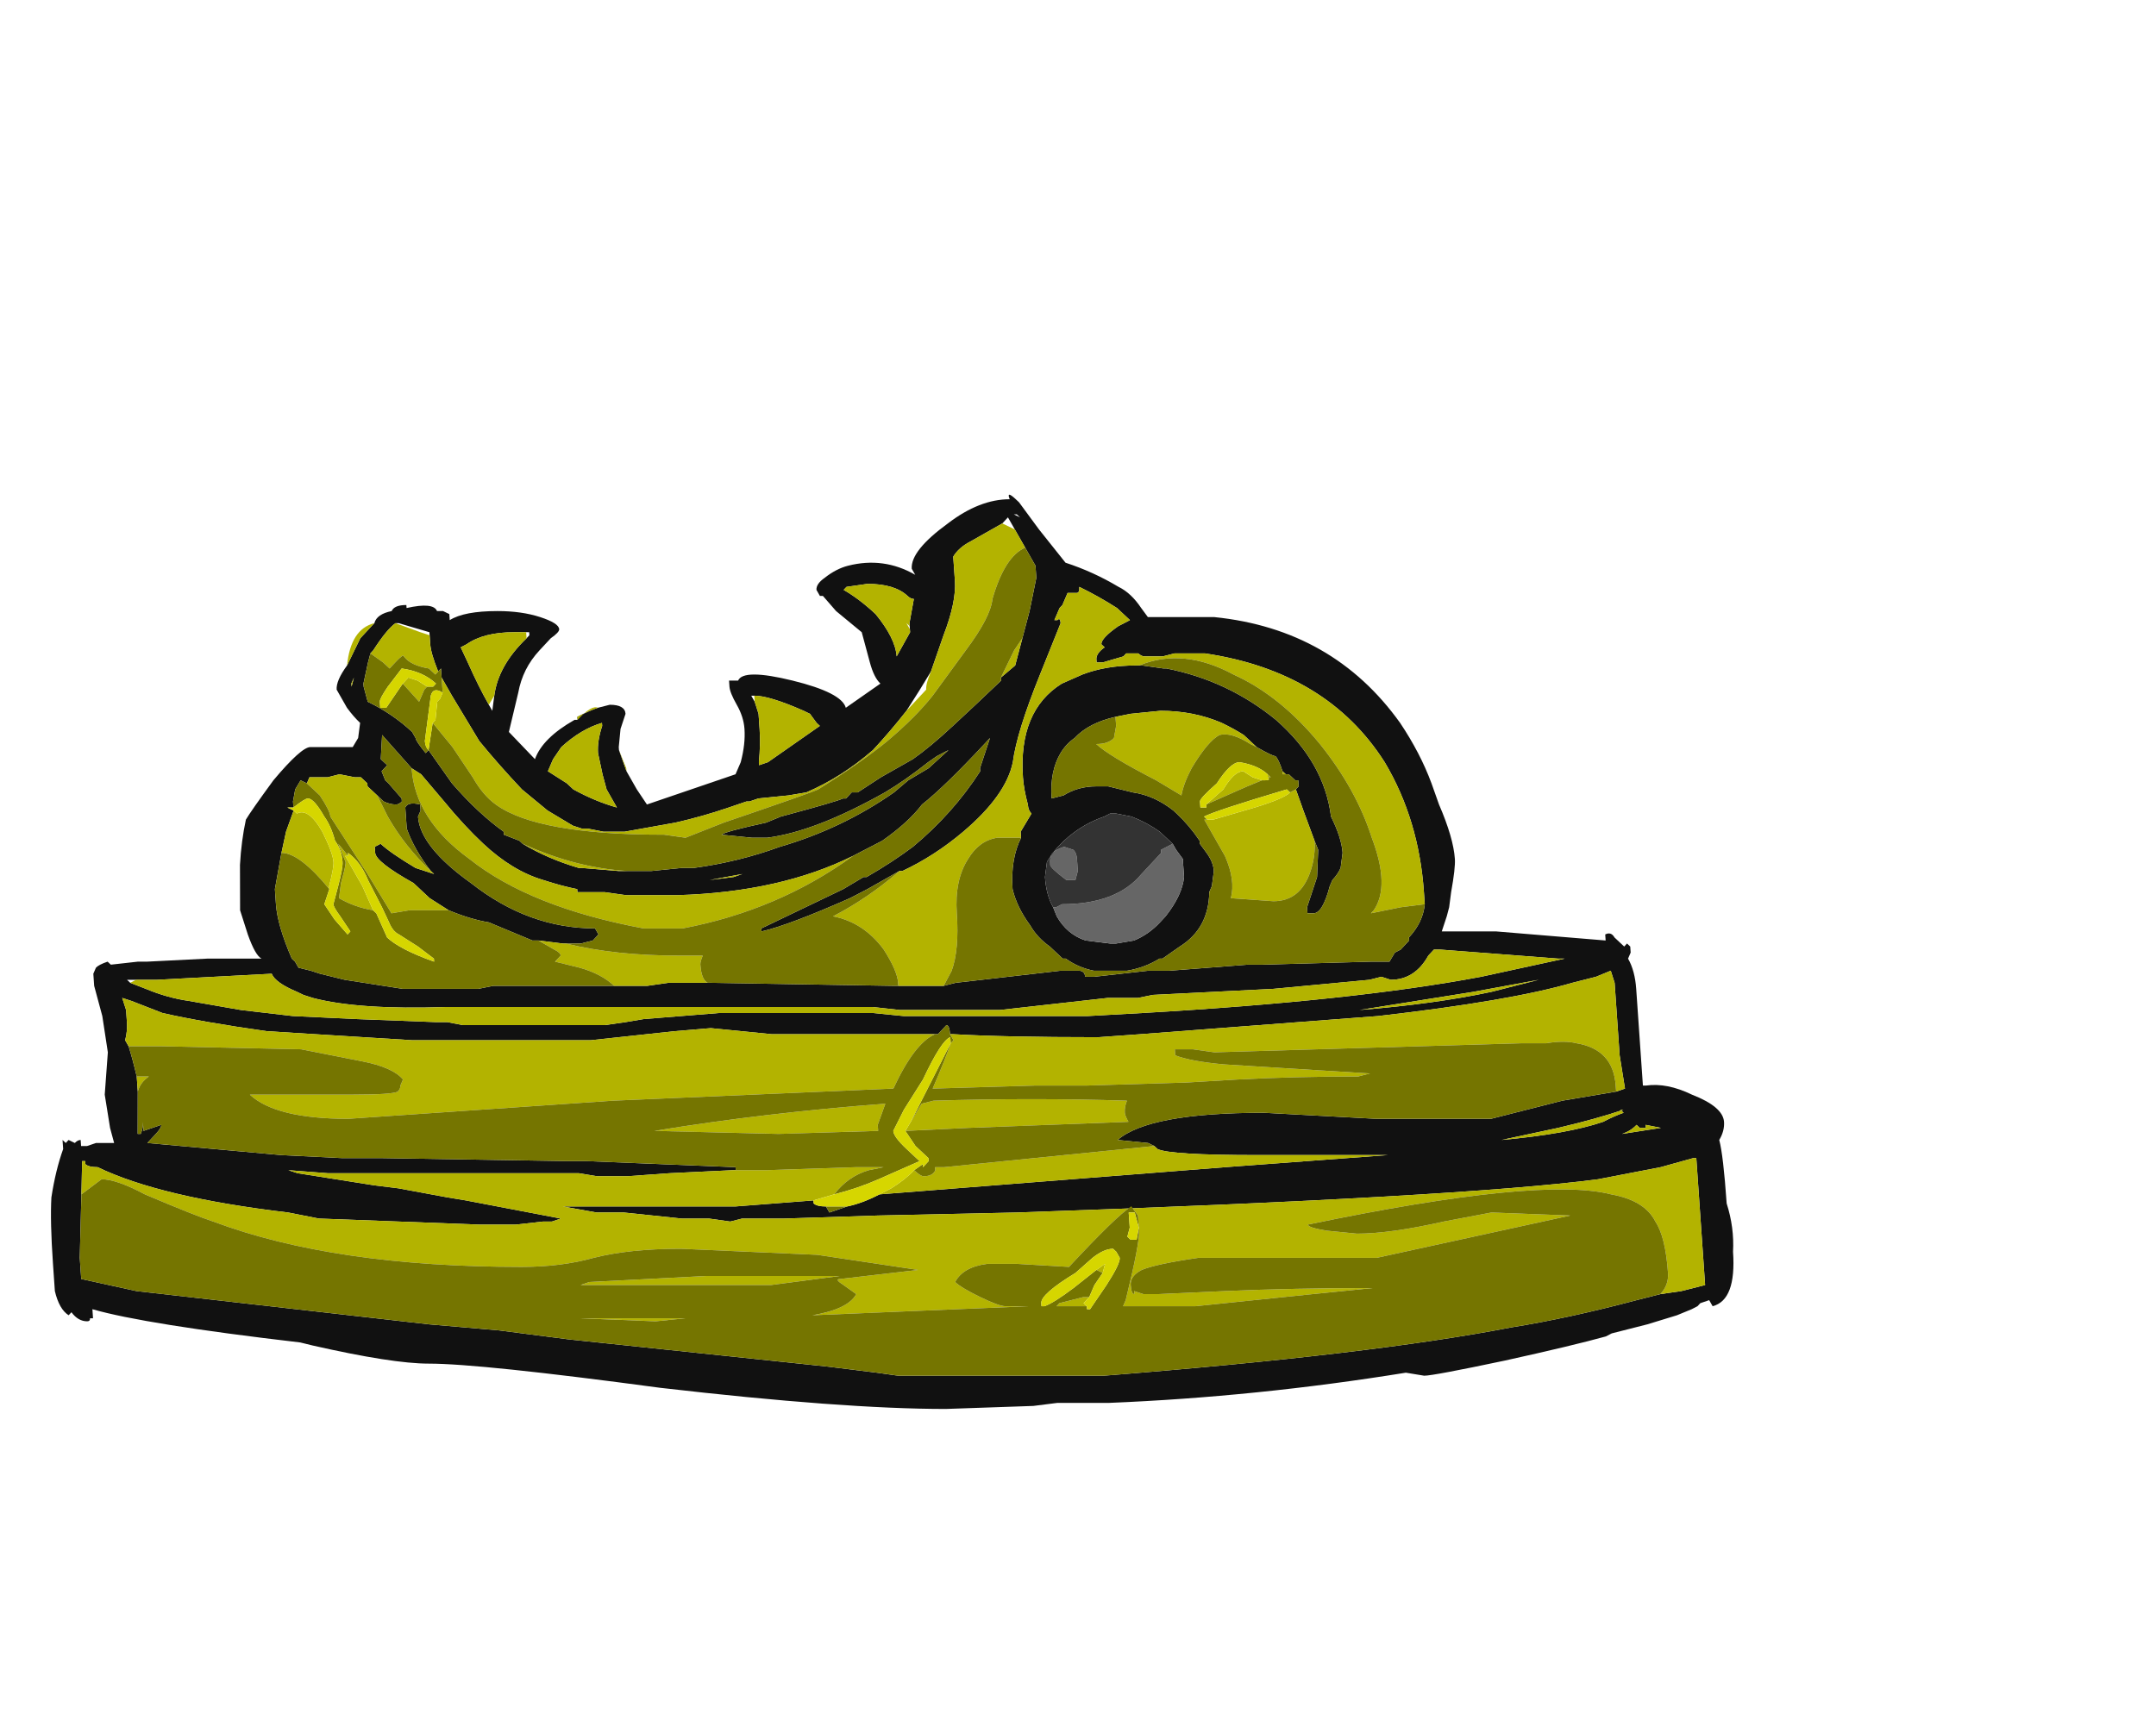 <?xml version="1.0" encoding="UTF-8" standalone="no"?>
<svg xmlns:ffdec="https://www.free-decompiler.com/flash" xmlns:xlink="http://www.w3.org/1999/xlink" ffdec:objectType="frame" height="100.6px" width="126.05px" xmlns="http://www.w3.org/2000/svg">
  <g transform="matrix(1.0, 0.0, 0.0, 1.0, 52.5, 74.2)">
    <use ffdec:characterId="42" ffdec:characterName="a_VigilFountain" height="105.7" transform="matrix(0.505, 0.0, 0.035, 0.505, -52.514, -45.181)" width="194.6" xlink:href="#sprite0"/>
  </g>
  <defs>
    <g id="sprite0" transform="matrix(1.0, 0.0, 0.0, 1.0, 96.95, 103.25)">
      <use ffdec:characterId="41" height="15.1" transform="matrix(7.0, 0.0, 0.0, 7.0, -96.95, -103.25)" width="27.8" xlink:href="#shape0"/>
    </g>
    <g id="shape0" transform="matrix(1.0, 0.0, 0.0, 1.0, 13.85, 14.75)">
      <path d="M2.9 -14.2 L2.8 -14.4 2.7 -14.3 2.15 -14.0 Q1.95 -13.9 1.85 -13.75 L1.85 -13.35 Q1.85 -13.0 1.6 -12.45 L1.35 -11.85 Q1.15 -11.55 0.9 -11.2 0.6 -10.85 0.3 -10.55 -0.25 -10.1 -0.85 -9.85 L-1.15 -9.8 -1.65 -9.75 -1.8 -9.7 -1.85 -9.7 -2.15 -9.6 Q-2.6 -9.45 -3.05 -9.35 L-3.9 -9.2 -4.25 -9.2 -4.5 -9.25 -4.6 -9.25 -4.75 -9.3 -5.15 -9.55 -5.55 -9.9 Q-5.9 -10.3 -6.2 -10.7 L-6.6 -11.45 -6.75 -11.75 -6.75 -11.9 -6.8 -11.85 Q-6.9 -12.15 -6.9 -12.3 L-6.9 -12.45 -6.9 -12.5 -7.4 -12.65 -7.45 -12.65 Q-7.6 -12.55 -7.85 -12.2 L-7.9 -12.15 -7.95 -12.0 -8.05 -11.65 -8.05 -11.6 -8.0 -11.35 Q-7.6 -11.15 -7.3 -10.85 L-7.25 -10.75 Q-7.25 -10.7 -7.1 -10.5 L-7.05 -10.55 -6.7 -10.0 Q-6.3 -9.5 -5.9 -9.2 L-5.9 -9.15 -5.65 -9.05 -5.6 -9.0 Q-5.2 -8.75 -4.7 -8.6 L-4.65 -8.6 -4.05 -8.55 -3.9 -8.55 -3.5 -8.55 -3.0 -8.6 -2.8 -8.6 Q-2.05 -8.7 -1.35 -8.95 -0.3 -9.25 0.6 -9.85 L0.85 -10.05 1.2 -10.25 1.55 -10.55 1.35 -10.45 1.2 -10.35 Q0.8 -10.05 0.45 -9.85 -0.75 -9.2 -1.55 -9.1 L-1.8 -9.1 -2.3 -9.15 Q-2.25 -9.2 -1.55 -9.35 L-1.3 -9.45 Q-0.35 -9.7 -0.25 -9.75 L-0.2 -9.75 -0.1 -9.85 0.0 -9.85 0.4 -10.1 0.95 -10.4 Q1.25 -10.6 1.65 -10.95 L2.05 -11.3 2.5 -11.7 2.5 -11.75 2.75 -11.95 2.9 -12.4 3.05 -12.85 3.2 -13.4 3.2 -13.6 3.05 -13.9 2.9 -14.2 M-3.8 -10.2 L-3.65 -9.9 -3.5 -9.65 -2.0 -10.15 -1.9 -10.35 Q-1.8 -10.65 -1.8 -10.9 -1.8 -11.1 -1.9 -11.3 -2.0 -11.5 -2.0 -11.6 L-2.0 -11.7 -1.85 -11.7 Q-1.75 -11.9 -0.95 -11.7 -0.15 -11.5 -0.1 -11.25 L0.5 -11.65 Q0.4 -11.75 0.35 -12.0 L0.25 -12.5 -0.15 -12.85 -0.35 -13.1 -0.4 -13.1 -0.45 -13.2 Q-0.45 -13.3 -0.3 -13.4 -0.1 -13.55 0.1 -13.6 0.7 -13.75 1.2 -13.45 L1.15 -13.55 Q1.15 -13.85 1.8 -14.3 2.35 -14.7 2.85 -14.7 2.8 -14.85 2.95 -14.7 L3.0 -14.65 3.3 -14.2 3.7 -13.65 Q4.15 -13.5 4.55 -13.25 4.75 -13.15 4.9 -12.9 L5.0 -12.75 6.1 -12.75 Q8.05 -12.55 9.05 -11.0 9.35 -10.5 9.5 -10.0 L9.6 -9.65 Q9.8 -9.1 9.8 -8.75 9.8 -8.6 9.7 -8.2 L9.65 -7.95 9.6 -7.8 9.5 -7.55 10.4 -7.55 12.2 -7.4 12.2 -7.5 Q12.3 -7.55 12.35 -7.45 L12.5 -7.3 12.55 -7.35 12.6 -7.3 12.6 -7.2 12.55 -7.1 Q12.65 -6.9 12.65 -6.6 L12.65 -5.0 12.7 -5.0 Q13.05 -5.05 13.45 -4.85 13.95 -4.65 13.95 -4.4 13.95 -4.25 13.85 -4.1 13.9 -3.85 13.9 -3.05 14.0 -2.65 13.95 -2.25 13.95 -1.45 13.55 -1.35 L13.5 -1.45 13.35 -1.4 13.3 -1.35 13.2 -1.3 12.95 -1.2 12.45 -1.05 11.85 -0.9 11.75 -0.85 Q11.2 -0.7 10.05 -0.45 8.85 -0.2 8.7 -0.2 L8.4 -0.25 Q5.9 0.15 3.45 0.25 L2.6 0.25 2.2 0.3 0.75 0.35 Q-0.95 0.35 -3.95 0.0 -6.9 -0.4 -7.75 -0.4 -8.35 -0.4 -9.65 -0.7 L-9.85 -0.75 Q-12.4 -1.05 -13.25 -1.3 L-13.25 -1.15 -13.3 -1.15 Q-13.3 -1.1 -13.35 -1.1 -13.5 -1.1 -13.6 -1.25 L-13.65 -1.2 Q-13.8 -1.3 -13.85 -1.6 L-13.85 -2.05 Q-13.85 -2.75 -13.8 -3.15 -13.7 -3.6 -13.55 -3.95 L-13.55 -4.1 -13.5 -4.05 -13.45 -4.1 -13.35 -4.05 Q-13.3 -4.1 -13.25 -4.1 L-13.25 -4.0 -13.15 -4.0 -13.0 -4.05 -12.7 -4.05 -12.75 -4.3 -12.8 -4.85 -12.7 -5.55 -12.75 -6.15 -12.85 -6.65 -12.85 -6.85 -12.8 -6.95 Q-12.75 -7.0 -12.6 -7.05 L-12.55 -7.0 -12.1 -7.05 -11.95 -7.05 -10.95 -7.1 -10.05 -7.1 Q-10.15 -7.15 -10.25 -7.5 L-10.35 -7.9 -10.3 -8.65 Q-10.25 -9.05 -10.15 -9.4 -10.05 -9.55 -9.65 -10.05 -9.15 -10.6 -9.0 -10.6 L-8.3 -10.6 -8.2 -10.75 -8.15 -11.0 Q-8.25 -11.1 -8.35 -11.25 L-8.5 -11.55 Q-8.5 -11.7 -8.3 -11.95 L-8.05 -12.4 -7.8 -12.65 Q-7.75 -12.8 -7.5 -12.85 -7.45 -12.95 -7.25 -12.95 L-7.25 -12.9 Q-6.8 -13.0 -6.75 -12.85 L-6.65 -12.85 -6.55 -12.8 -6.55 -12.7 Q-6.3 -12.85 -5.75 -12.85 -5.35 -12.85 -5.05 -12.75 -4.75 -12.65 -4.75 -12.55 -4.75 -12.5 -4.9 -12.4 L-5.1 -12.2 Q-5.4 -11.9 -5.5 -11.5 L-5.7 -10.85 -5.3 -10.4 Q-5.15 -10.75 -4.6 -11.05 L-4.55 -11.05 -4.55 -11.1 Q-4.35 -11.2 -4.2 -11.25 L-4.0 -11.3 Q-3.75 -11.3 -3.75 -11.15 L-3.85 -10.9 -3.9 -10.6 -3.9 -10.55 -3.8 -10.2 M2.9 -14.45 L3.0 -14.4 2.95 -14.45 2.9 -14.45 M9.25 -8.0 L9.25 -8.2 Q9.25 -9.4 8.75 -10.35 7.9 -11.85 5.9 -12.15 L5.4 -12.15 5.2 -12.1 4.9 -12.1 Q4.85 -12.1 4.8 -12.15 L4.6 -12.15 4.55 -12.1 4.2 -12.0 4.1 -12.0 4.1 -12.05 Q4.1 -12.15 4.25 -12.25 L4.2 -12.3 Q4.2 -12.4 4.5 -12.6 L4.7 -12.7 4.5 -12.9 Q4.2 -13.1 3.9 -13.25 3.9 -13.15 3.85 -13.15 L3.7 -13.15 3.6 -12.95 3.55 -12.9 3.45 -12.7 3.5 -12.7 Q3.55 -12.75 3.55 -12.65 L3.15 -11.8 Q2.7 -10.85 2.6 -10.35 2.45 -9.8 1.7 -9.2 1.2 -8.8 0.65 -8.55 L0.6 -8.55 0.05 -8.25 -0.25 -8.1 Q-1.3 -7.65 -1.75 -7.55 L-1.75 -7.6 -0.35 -8.25 0.0 -8.45 0.05 -8.45 Q0.5 -8.7 0.85 -8.95 1.55 -9.5 2.05 -10.2 L2.05 -10.25 2.25 -10.75 2.15 -10.65 Q1.45 -9.95 1.05 -9.65 0.8 -9.35 0.35 -9.05 L-0.15 -8.8 Q-1.4 -8.2 -3.1 -8.15 L-3.95 -8.15 -4.3 -8.2 -4.75 -8.2 -4.75 -8.25 Q-5.0 -8.3 -5.3 -8.4 -5.8 -8.55 -6.25 -9.0 -6.55 -9.3 -6.85 -9.7 L-7.2 -10.15 -7.35 -10.25 -7.8 -10.8 -7.85 -10.4 -7.75 -10.3 -7.85 -10.2 -7.8 -10.05 -7.75 -10.0 -7.55 -9.75 -7.55 -9.7 Q-7.6 -9.65 -7.65 -9.65 -7.75 -9.65 -7.85 -9.7 L-7.95 -9.8 -8.1 -9.95 -8.1 -10.0 -8.2 -10.1 -8.3 -10.1 -8.55 -10.15 -8.75 -10.1 -9.05 -10.1 -9.1 -10.0 -9.2 -10.05 -9.3 -9.9 -9.35 -9.7 -9.35 -9.6 -9.45 -9.6 -9.35 -9.55 -9.5 -9.2 -9.6 -8.85 -9.75 -8.25 -9.75 -8.0 Q-9.75 -7.65 -9.55 -7.1 L-9.5 -7.05 -9.45 -6.95 -9.25 -6.9 -9.1 -6.85 -8.7 -6.75 -7.75 -6.6 -6.5 -6.6 -6.25 -6.65 -4.25 -6.65 -3.7 -6.65 -3.35 -6.7 -2.65 -6.7 0.35 -6.65 0.45 -6.65 1.2 -6.65 1.4 -6.7 3.15 -6.9 3.45 -6.9 Q3.55 -6.9 3.55 -6.8 L3.7 -6.8 4.6 -6.9 4.95 -6.9 6.25 -7.0 6.5 -7.0 8.3 -7.05 8.6 -7.05 8.7 -7.2 8.8 -7.25 8.95 -7.4 8.95 -7.45 Q9.2 -7.7 9.25 -8.0 M2.65 -9.1 L2.65 -9.2 Q2.75 -9.35 2.85 -9.5 2.8 -9.55 2.8 -9.65 2.75 -9.9 2.75 -10.1 2.75 -11.2 3.5 -11.65 L3.85 -11.8 Q4.25 -11.95 4.75 -11.95 L4.85 -11.95 5.2 -11.9 5.25 -11.9 Q6.25 -11.7 7.0 -11.05 7.75 -10.35 7.8 -9.45 7.95 -9.1 7.95 -8.85 L7.9 -8.6 Q7.85 -8.5 7.75 -8.4 L7.7 -8.3 Q7.55 -7.85 7.4 -7.85 L7.3 -7.85 7.3 -7.95 7.5 -8.45 7.55 -8.9 7.5 -9.05 7.35 -9.55 7.25 -9.9 7.3 -9.95 7.3 -10.05 7.25 -10.05 7.15 -10.15 7.1 -10.15 7.05 -10.2 Q7.0 -10.4 6.95 -10.45 6.9 -10.45 6.65 -10.6 L6.45 -10.8 Q6.3 -10.9 6.1 -11.0 5.65 -11.2 5.1 -11.2 L4.6 -11.15 4.35 -11.1 Q3.9 -11.0 3.65 -10.75 3.5 -10.65 3.4 -10.5 3.2 -10.2 3.2 -9.75 L3.4 -9.8 Q3.65 -9.95 3.95 -9.95 L4.15 -9.95 4.55 -9.85 Q4.9 -9.8 5.2 -9.55 L5.25 -9.5 Q5.45 -9.3 5.6 -9.05 L5.6 -9.0 5.7 -8.85 Q5.8 -8.7 5.8 -8.55 L5.75 -8.3 5.7 -8.2 Q5.65 -7.6 5.15 -7.3 L4.85 -7.1 4.8 -7.1 Q4.55 -6.95 4.25 -6.9 L3.7 -6.9 Q3.45 -6.95 3.25 -7.1 L3.2 -7.1 3.0 -7.3 Q2.8 -7.45 2.7 -7.65 2.5 -7.95 2.45 -8.25 2.45 -8.75 2.65 -9.1 M11.4 -7.1 L9.45 -7.25 9.35 -7.25 9.25 -7.15 Q9.0 -6.75 8.6 -6.75 L8.45 -6.8 8.25 -6.75 6.65 -6.6 4.65 -6.5 4.4 -6.45 3.9 -6.45 2.1 -6.25 0.45 -6.25 0.0 -6.3 -7.05 -6.3 Q-8.5 -6.25 -9.25 -6.45 L-9.4 -6.5 -9.5 -6.55 Q-9.85 -6.7 -9.9 -6.85 L-11.8 -6.75 -12.15 -6.75 -12.3 -6.75 -12.25 -6.7 -12.0 -6.6 Q-11.65 -6.45 -11.3 -6.4 L-10.45 -6.25 -9.6 -6.15 -8.55 -6.1 -7.25 -6.05 -7.05 -6.05 -6.8 -6.0 -4.45 -6.0 -4.1 -6.05 -3.8 -6.1 -2.55 -6.2 0.0 -6.2 0.5 -6.15 3.55 -6.15 4.45 -6.2 Q7.95 -6.4 10.1 -6.8 L11.5 -7.1 11.4 -7.1 M1.05 -12.6 L1.05 -12.65 1.15 -13.05 Q1.1 -13.05 1.05 -13.1 0.85 -13.3 0.4 -13.3 L0.05 -13.25 0.0 -13.2 Q0.25 -13.05 0.5 -12.8 0.8 -12.4 0.8 -12.1 L1.05 -12.5 1.05 -12.55 1.05 -12.6 M-7.15 -8.55 Q-7.4 -8.9 -7.5 -9.25 L-7.5 -9.6 Q-7.45 -9.7 -7.25 -9.65 L-7.25 -9.55 -7.3 -9.45 Q-7.3 -8.95 -6.5 -8.35 -5.6 -7.6 -4.5 -7.6 L-4.45 -7.5 -4.55 -7.4 -4.75 -7.35 -5.0 -7.35 -5.05 -7.35 -5.45 -7.4 -5.55 -7.4 -6.25 -7.7 Q-6.55 -7.75 -6.9 -7.9 L-7.2 -8.1 -7.45 -8.35 Q-8.05 -8.7 -8.05 -8.85 L-8.05 -8.95 -7.95 -9.0 Q-7.8 -8.85 -7.4 -8.6 L-7.1 -8.5 -7.15 -8.55 M5.15 -9.0 L4.95 -9.2 Q4.75 -9.35 4.5 -9.45 L4.25 -9.5 4.15 -9.5 4.05 -9.45 Q3.6 -9.3 3.25 -8.95 3.15 -8.85 3.05 -8.7 L3.0 -8.45 Q3.0 -8.15 3.1 -7.95 L3.15 -7.8 Q3.3 -7.5 3.6 -7.4 L4.0 -7.35 4.1 -7.35 4.4 -7.4 Q4.65 -7.5 4.85 -7.7 L4.95 -7.8 Q5.25 -8.15 5.3 -8.45 L5.3 -8.75 5.2 -8.9 5.15 -9.0 M12.2 -4.9 L12.35 -4.95 12.3 -5.5 12.3 -6.4 12.3 -6.5 12.3 -6.7 12.25 -6.9 12.0 -6.8 11.6 -6.7 Q10.55 -6.4 8.35 -6.15 L4.4 -5.85 3.7 -5.8 Q2.15 -5.8 1.3 -5.85 L1.25 -5.85 Q1.25 -6.0 1.2 -6.0 L1.05 -5.85 1.0 -5.85 -1.7 -5.85 -2.7 -5.95 -3.3 -5.9 -4.7 -5.75 -7.65 -5.75 -10.05 -5.9 Q-11.1 -6.05 -11.75 -6.2 L-12.25 -6.4 -12.4 -6.45 -12.35 -6.25 -12.35 -6.05 Q-12.35 -5.9 -12.4 -5.75 L-12.35 -5.65 Q-12.3 -5.45 -12.25 -5.15 L-12.25 -4.9 -12.3 -4.2 -12.25 -4.2 Q-12.2 -4.3 -12.2 -4.4 L-12.2 -4.25 -11.9 -4.35 Q-11.9 -4.3 -12.0 -4.2 L-12.15 -4.05 -9.95 -3.85 -8.95 -3.8 -8.3 -3.8 -5.2 -3.75 -4.9 -3.75 -2.45 -3.65 -2.45 -3.6 -2.5 -3.6 -3.55 -3.55 -4.25 -3.5 -4.75 -3.5 -5.05 -3.55 -9.2 -3.55 -9.85 -3.6 -9.7 -3.55 -8.45 -3.35 -8.05 -3.3 -7.25 -3.15 -6.95 -3.1 -5.4 -2.8 -5.55 -2.75 -5.7 -2.75 -6.15 -2.7 -6.75 -2.7 -9.4 -2.8 -9.9 -2.9 Q-12.0 -3.15 -13.0 -3.65 -13.15 -3.65 -13.2 -3.7 L-13.2 -3.75 -13.25 -3.75 -13.3 -3.2 -13.4 -2.15 -13.4 -1.8 -12.5 -1.6 -7.7 -1.05 -6.55 -0.95 -5.4 -0.8 -1.15 -0.35 -0.35 -0.25 0.0 -0.2 3.4 -0.2 Q7.85 -0.55 10.2 -1.0 11.15 -1.15 12.3 -1.45 L12.7 -1.55 13.05 -1.6 13.45 -1.7 13.45 -3.8 13.4 -3.8 12.85 -3.65 11.8 -3.45 Q9.5 -3.15 2.15 -2.9 L-0.15 -2.85 -1.7 -2.8 -2.4 -2.8 -2.6 -2.75 -2.95 -2.8 -3.4 -2.8 -4.35 -2.9 -4.8 -2.9 -5.35 -3.0 -2.5 -3.0 -1.2 -3.1 -1.2 -3.05 Q-1.15 -3.0 -1.0 -3.0 L-0.95 -2.9 -0.65 -3.0 Q-0.4 -3.05 -0.1 -3.2 L2.45 -3.4 5.65 -3.65 8.35 -3.85 7.3 -3.85 Q6.75 -3.85 6.2 -3.85 4.75 -3.85 4.55 -3.95 L4.5 -4.0 4.4 -4.05 3.9 -4.1 Q4.45 -4.55 6.35 -4.55 L8.2 -4.45 Q9.35 -4.45 10.1 -4.45 L11.3 -4.75 12.2 -4.9 M9.95 -6.55 L8.05 -6.25 Q9.3 -6.35 10.25 -6.55 L11.05 -6.75 9.95 -6.55 M10.25 -4.1 Q11.35 -4.2 11.95 -4.4 12.15 -4.5 12.3 -4.55 L12.25 -4.6 12.3 -4.6 Q11.85 -4.45 11.2 -4.3 L10.25 -4.1 M12.95 -4.3 L12.9 -4.3 12.65 -4.35 12.65 -4.3 12.55 -4.3 12.5 -4.35 Q12.4 -4.25 12.25 -4.2 L12.9 -4.3 12.95 -4.3 M-1.6 -11.35 L-1.55 -11.15 -1.55 -10.9 Q-1.55 -10.65 -1.6 -10.35 L-1.6 -10.3 -1.45 -10.35 -0.55 -10.95 -0.6 -11.0 -0.7 -11.15 -0.8 -11.2 Q-1.35 -11.45 -1.6 -11.45 L-1.65 -11.45 -1.6 -11.35 M-5.3 -12.4 L-5.25 -12.45 -5.25 -12.5 -5.3 -12.5 -5.5 -12.5 Q-6.0 -12.5 -6.3 -12.3 L-6.4 -12.25 -6.3 -12.0 Q-6.15 -11.6 -6.0 -11.3 L-5.95 -11.2 -5.9 -11.45 Q-5.8 -11.95 -5.3 -12.4 M-4.15 -11.0 Q-4.5 -10.9 -4.85 -10.6 L-5.0 -10.4 -5.1 -10.2 Q-4.95 -10.1 -4.8 -10.0 L-4.7 -9.9 Q-4.35 -9.7 -4.0 -9.6 L-4.15 -9.9 -4.2 -10.15 -4.25 -10.5 Q-4.25 -10.7 -4.15 -10.95 L-4.15 -11.0 M-2.0 -8.5 L-2.55 -8.4 -2.15 -8.45 -2.0 -8.5 M-8.2 -11.75 L-8.25 -11.65 -8.25 -11.6 -8.2 -11.75" fill="#111111" fill-rule="evenodd" stroke="none"/>
      <path d="M3.1 -7.95 L3.15 -7.95 3.25 -8.0 Q4.15 -8.0 4.6 -8.5 L4.95 -8.85 4.95 -8.9 5.15 -9.0 5.2 -8.9 5.3 -8.75 5.3 -8.45 Q5.25 -8.15 4.95 -7.8 L4.85 -7.7 Q4.65 -7.5 4.4 -7.4 L4.1 -7.35 4.0 -7.35 3.6 -7.4 Q3.3 -7.5 3.15 -7.8 L3.1 -7.95 M3.5 -8.9 Q3.55 -8.85 3.55 -8.75 L3.55 -8.55 3.5 -8.4 3.35 -8.4 Q3.1 -8.6 3.1 -8.65 3.1 -8.8 3.15 -8.85 3.2 -8.9 3.35 -8.95 L3.5 -8.9" fill="#666666" fill-rule="evenodd" stroke="none"/>
      <path d="M5.15 -9.0 L4.95 -8.9 4.95 -8.85 4.6 -8.5 Q4.15 -8.0 3.25 -8.0 L3.15 -7.95 3.1 -7.95 Q3.0 -8.15 3.0 -8.45 L3.05 -8.7 Q3.15 -8.85 3.25 -8.95 3.6 -9.3 4.05 -9.45 L4.15 -9.5 4.25 -9.5 4.5 -9.45 Q4.75 -9.35 4.95 -9.2 L5.15 -9.0 M3.5 -8.9 L3.35 -8.95 Q3.2 -8.9 3.15 -8.85 3.1 -8.8 3.1 -8.65 3.1 -8.6 3.35 -8.4 L3.5 -8.4 3.55 -8.55 3.55 -8.75 Q3.55 -8.85 3.5 -8.9" fill="#333333" fill-rule="evenodd" stroke="none"/>
      <path d="M2.7 -14.3 L2.9 -14.2 3.05 -13.9 Q2.7 -13.75 2.45 -13.05 2.4 -12.75 1.95 -12.2 L1.35 -11.45 Q1.05 -11.1 0.55 -10.7 0.1 -10.35 -0.65 -9.9 -0.75 -9.85 -2.25 -9.35 L-2.9 -9.1 -3.25 -9.15 Q-5.35 -9.15 -6.0 -9.65 -6.2 -9.8 -6.35 -10.1 L-6.65 -10.6 -6.95 -11.0 -6.9 -11.05 -6.85 -11.35 -6.8 -11.4 -6.75 -11.5 -6.75 -11.75 -6.6 -11.45 -6.2 -10.7 Q-5.9 -10.3 -5.55 -9.9 L-5.15 -9.55 -4.75 -9.3 -4.6 -9.25 -4.5 -9.25 -4.25 -9.2 -3.9 -9.2 -3.05 -9.35 Q-2.6 -9.45 -2.15 -9.6 L-1.85 -9.7 -1.8 -9.7 -1.65 -9.75 -1.15 -9.8 -0.85 -9.85 Q-0.25 -10.1 0.3 -10.55 0.6 -10.85 0.9 -11.2 L1.25 -11.55 Q1.25 -11.65 1.35 -11.85 L1.6 -12.45 Q1.85 -13.0 1.85 -13.35 L1.85 -13.75 Q1.95 -13.9 2.15 -14.0 L2.7 -14.3 M2.9 -12.4 L2.75 -11.95 2.5 -11.75 2.75 -12.2 2.9 -12.4 M-3.9 -8.55 L-4.05 -8.55 -4.65 -8.6 -4.7 -8.6 Q-5.2 -8.75 -5.6 -9.0 -4.75 -8.6 -3.9 -8.55 M-7.9 -12.15 L-7.85 -12.2 Q-7.6 -12.55 -7.45 -12.65 L-7.05 -12.5 -6.9 -12.45 -6.9 -12.3 Q-6.9 -12.15 -6.8 -11.85 L-6.85 -11.8 -6.95 -11.9 Q-7.25 -11.95 -7.35 -12.1 -7.35 -12.15 -7.5 -12.0 L-7.6 -11.9 -7.7 -12.0 -7.9 -12.15 M-8.3 -11.95 Q-8.2 -12.55 -7.8 -12.65 L-8.05 -12.4 -8.3 -11.95 M-4.55 -11.05 Q-4.3 -11.3 -4.2 -11.25 -4.35 -11.2 -4.55 -11.1 L-4.55 -11.05 M-3.9 -10.55 L-3.8 -10.25 -3.8 -10.2 -3.9 -10.55 M9.25 -8.0 L8.85 -7.95 8.35 -7.85 8.4 -7.9 Q8.7 -8.3 8.45 -9.1 8.25 -9.9 7.7 -10.65 7.1 -11.45 6.35 -11.8 5.55 -12.25 4.8 -11.95 L4.85 -11.95 4.75 -11.95 Q4.25 -11.95 3.85 -11.8 L3.5 -11.65 Q2.75 -11.2 2.75 -10.1 2.75 -9.9 2.8 -9.65 2.8 -9.55 2.85 -9.5 2.75 -9.35 2.65 -9.2 L2.65 -9.1 2.25 -9.1 Q1.95 -9.05 1.75 -8.75 1.5 -8.4 1.5 -7.85 1.5 -7.25 1.35 -6.9 L1.2 -6.65 0.45 -6.65 0.45 -6.7 Q0.45 -6.9 0.25 -7.25 -0.05 -7.7 -0.55 -7.8 0.05 -8.1 0.6 -8.55 L0.65 -8.55 Q1.2 -8.8 1.7 -9.2 2.45 -9.8 2.6 -10.35 2.7 -10.85 3.15 -11.8 L3.55 -12.65 Q3.55 -12.75 3.5 -12.7 L3.45 -12.7 3.55 -12.9 3.6 -12.95 3.7 -13.15 3.85 -13.15 Q3.9 -13.15 3.9 -13.25 4.2 -13.1 4.5 -12.9 L4.7 -12.7 4.5 -12.6 Q4.2 -12.4 4.2 -12.3 L4.25 -12.25 Q4.1 -12.15 4.1 -12.05 L4.1 -12.0 4.2 -12.0 4.55 -12.1 4.6 -12.15 4.8 -12.15 Q4.85 -12.1 4.9 -12.1 L5.2 -12.1 5.4 -12.15 5.9 -12.15 Q7.9 -11.85 8.75 -10.35 9.25 -9.4 9.25 -8.2 L9.25 -8.0 M7.5 -9.05 Q7.5 -8.8 7.4 -8.55 7.2 -8.05 6.75 -8.05 L6.05 -8.1 Q6.15 -8.4 6.0 -8.8 L5.7 -9.4 5.75 -9.4 5.85 -9.4 6.55 -9.6 Q7.05 -9.75 7.15 -9.85 L7.25 -9.9 7.35 -9.55 7.5 -9.05 M7.1 -10.15 L7.05 -10.15 7.05 -10.2 7.1 -10.15 M6.65 -10.6 L6.55 -10.65 Q6.25 -10.85 6.05 -10.8 5.85 -10.7 5.55 -10.25 5.4 -10.0 5.35 -9.8 L4.95 -10.05 Q4.2 -10.45 4.0 -10.65 4.2 -10.65 4.3 -10.75 L4.35 -10.95 4.35 -11.1 4.6 -11.15 5.1 -11.2 Q5.65 -11.2 6.1 -11.0 6.3 -10.9 6.45 -10.8 L6.65 -10.6 M6.8 -10.1 L6.8 -10.15 6.85 -10.1 6.8 -10.1 M5.75 -9.65 L6.05 -9.9 Q6.25 -10.2 6.4 -10.2 L6.55 -10.1 6.7 -10.05 6.45 -9.95 5.75 -9.65 M-12.15 -6.75 L-11.8 -6.75 -9.9 -6.85 Q-9.85 -6.7 -9.5 -6.55 L-9.4 -6.5 -9.25 -6.45 Q-8.5 -6.25 -7.05 -6.3 L0.0 -6.3 0.45 -6.25 2.1 -6.25 3.9 -6.45 4.4 -6.45 4.65 -6.5 6.65 -6.6 8.25 -6.75 8.45 -6.8 8.6 -6.75 Q9.0 -6.75 9.25 -7.15 L9.35 -7.25 9.45 -7.25 11.4 -7.1 11.5 -7.1 10.1 -6.8 Q7.95 -6.4 4.45 -6.2 L3.55 -6.15 0.5 -6.15 0.0 -6.2 -2.55 -6.2 -3.8 -6.1 -4.1 -6.05 -4.45 -6.0 -6.8 -6.0 -7.05 -6.05 -7.25 -6.05 -8.55 -6.1 -9.6 -6.15 -10.45 -6.25 -11.3 -6.4 Q-11.65 -6.45 -12.0 -6.6 L-12.25 -6.7 -12.15 -6.75 M1.05 -12.55 L1.05 -12.5 0.8 -12.1 Q0.8 -12.4 0.5 -12.8 0.25 -13.05 0.0 -13.2 L0.05 -13.25 0.4 -13.3 Q0.85 -13.3 1.05 -13.1 1.1 -13.05 1.15 -13.05 L1.05 -12.65 1.05 -12.6 1.0 -12.65 1.05 -12.55 M-0.15 -8.8 Q-1.45 -7.9 -3.05 -7.6 L-3.7 -7.6 Q-5.55 -7.95 -6.5 -8.75 -7.35 -9.4 -7.35 -10.25 L-7.2 -10.15 -6.85 -9.7 Q-6.55 -9.3 -6.25 -9.0 -5.8 -8.55 -5.3 -8.4 -5.0 -8.3 -4.75 -8.25 L-4.75 -8.2 -4.3 -8.2 -3.95 -8.15 -3.1 -8.15 Q-1.4 -8.2 -0.15 -8.8 M-7.95 -9.8 L-7.8 -9.45 Q-7.55 -8.95 -7.15 -8.55 L-7.1 -8.5 -7.4 -8.6 Q-7.8 -8.85 -7.95 -9.0 L-8.05 -8.95 -8.05 -8.85 Q-8.05 -8.7 -7.45 -8.35 L-7.2 -8.1 -6.9 -7.9 -7.55 -7.9 -7.85 -7.85 -8.2 -8.5 -8.75 -9.45 Q-8.75 -9.55 -8.9 -9.8 L-9.1 -10.0 -9.05 -10.1 -8.75 -10.1 -8.55 -10.15 -8.3 -10.1 -8.2 -10.1 -8.1 -10.0 -8.1 -9.95 -7.95 -9.8 M-5.0 -7.35 Q-4.2 -7.15 -3.15 -7.15 L-2.75 -7.15 Q-2.8 -7.05 -2.8 -7.0 -2.8 -6.75 -2.7 -6.7 L-2.65 -6.7 -3.35 -6.7 -3.7 -6.65 -4.25 -6.65 Q-4.45 -6.85 -4.8 -6.95 L-5.2 -7.05 -5.1 -7.15 Q-5.1 -7.2 -5.2 -7.25 L-5.45 -7.4 -5.05 -7.35 -5.0 -7.35 M12.2 -4.9 L12.2 -5.0 Q12.2 -5.6 11.6 -5.7 11.4 -5.75 11.1 -5.7 L10.7 -5.7 5.6 -5.55 5.25 -5.6 4.95 -5.6 4.95 -5.5 Q5.2 -5.4 5.75 -5.35 L8.15 -5.2 7.95 -5.15 Q6.9 -5.15 5.95 -5.1 L5.1 -5.05 3.45 -5.0 2.6 -5.0 0.9 -4.95 Q1.15 -5.45 1.25 -5.7 L1.3 -5.75 1.25 -5.85 1.3 -5.85 Q2.15 -5.8 3.7 -5.8 L4.4 -5.85 8.35 -6.15 Q10.55 -6.4 11.6 -6.7 L12.0 -6.8 12.25 -6.9 12.3 -6.7 12.3 -6.5 12.3 -6.4 12.3 -5.5 12.35 -4.95 12.2 -4.9 M0.5 -4.4 L0.7 -4.7 0.9 -4.75 Q2.55 -4.8 4.1 -4.75 4.05 -4.65 4.05 -4.55 4.05 -4.5 4.1 -4.4 L1.45 -4.3 0.4 -4.25 0.5 -4.4 M0.5 -3.6 Q0.6 -3.5 0.65 -3.5 0.8 -3.5 0.85 -3.6 L0.85 -3.65 1.0 -3.65 4.5 -4.0 4.55 -3.95 Q4.75 -3.85 6.2 -3.85 6.75 -3.85 7.3 -3.85 L8.35 -3.85 5.65 -3.65 2.45 -3.4 -0.1 -3.2 0.1 -3.3 Q0.35 -3.45 0.5 -3.6 M-12.35 -5.65 L-12.4 -5.75 Q-12.35 -5.9 -12.35 -6.05 L-12.35 -6.25 -12.4 -6.45 -12.25 -6.4 -11.75 -6.2 Q-11.1 -6.05 -10.05 -5.9 L-7.65 -5.75 -4.7 -5.75 -3.3 -5.9 -2.7 -5.95 -1.7 -5.85 1.0 -5.85 Q0.65 -5.7 0.25 -4.95 L-4.4 -4.75 -8.8 -4.45 Q-10.0 -4.45 -10.4 -4.85 -9.75 -4.85 -8.7 -4.85 -8.05 -4.85 -7.95 -4.9 -7.9 -4.95 -7.9 -5.0 L-7.85 -5.1 Q-8.0 -5.3 -8.5 -5.4 L-9.5 -5.6 -11.8 -5.65 -12.35 -5.65 M12.7 -1.55 Q12.85 -1.7 12.85 -1.9 12.85 -2.5 12.7 -2.75 12.55 -3.1 12.0 -3.2 10.85 -3.5 6.95 -2.7 6.95 -2.65 7.25 -2.6 L7.75 -2.55 Q8.3 -2.55 9.2 -2.75 L10.0 -2.9 11.3 -2.85 8.05 -2.15 5.1 -2.15 Q4.4 -2.05 4.15 -1.95 3.95 -1.85 3.95 -1.7 3.95 -1.55 4.0 -1.55 L4.0 -1.6 4.15 -1.55 4.4 -1.55 5.5 -1.6 Q6.65 -1.65 7.95 -1.65 L6.95 -1.55 5.0 -1.35 3.8 -1.35 3.85 -1.45 Q4.15 -2.4 4.15 -2.6 L4.15 -2.85 4.05 -3.0 Q3.8 -2.85 2.95 -2.0 L2.1 -2.05 1.6 -2.05 Q1.2 -2.0 1.05 -1.75 1.15 -1.65 1.45 -1.5 1.75 -1.35 1.85 -1.35 L2.25 -1.35 -1.35 -1.2 Q-0.75 -1.3 -0.6 -1.55 L-0.8 -1.7 Q-0.95 -1.8 -0.85 -1.8 L0.45 -1.95 -1.2 -2.2 -3.45 -2.3 Q-4.3 -2.3 -4.9 -2.15 -5.45 -2.0 -6.1 -2.0 -9.2 -2.0 -11.15 -2.75 -11.45 -2.85 -12.25 -3.2 -12.7 -3.45 -12.95 -3.45 L-13.3 -3.2 -13.25 -3.75 -13.2 -3.75 -13.2 -3.7 Q-13.15 -3.65 -13.0 -3.65 -12.0 -3.15 -9.9 -2.9 L-9.4 -2.8 -6.75 -2.7 -6.15 -2.7 -5.7 -2.75 -5.55 -2.75 -5.4 -2.8 -6.95 -3.1 -7.25 -3.15 -8.05 -3.3 -8.45 -3.35 -9.7 -3.55 -9.85 -3.6 -9.2 -3.55 -5.05 -3.55 -4.75 -3.5 -4.25 -3.5 -3.55 -3.55 -2.5 -3.6 -1.95 -3.6 -0.45 -3.65 0.0 -3.65 -0.25 -3.6 Q-0.6 -3.5 -0.85 -3.2 L-1.2 -3.1 -2.5 -3.0 -5.35 -3.0 -4.8 -2.9 -4.35 -2.9 -3.4 -2.8 -2.95 -2.8 -2.6 -2.75 -2.4 -2.8 -1.7 -2.8 -0.15 -2.85 2.15 -2.9 Q9.5 -3.15 11.8 -3.45 L12.85 -3.65 13.4 -3.8 13.45 -3.8 13.45 -1.7 13.05 -1.6 12.7 -1.55 M3.2 -1.35 L2.7 -1.35 2.75 -1.4 3.15 -1.5 3.25 -1.5 3.15 -1.4 3.2 -1.35 M3.5 -1.9 L3.4 -1.95 3.55 -2.05 3.5 -1.9 M10.25 -4.1 L11.2 -4.3 Q11.85 -4.45 12.3 -4.6 L12.25 -4.6 12.3 -4.55 Q12.15 -4.5 11.95 -4.4 11.35 -4.2 10.25 -4.1 M9.95 -6.55 L11.05 -6.75 10.25 -6.55 Q9.3 -6.35 8.05 -6.25 L9.95 -6.55 M12.95 -4.3 L12.9 -4.3 12.25 -4.2 Q12.4 -4.25 12.5 -4.35 L12.55 -4.3 12.65 -4.3 12.65 -4.35 12.9 -4.3 12.95 -4.3 M-12.25 -5.15 L-12.05 -5.15 Q-12.2 -5.05 -12.25 -4.9 L-12.25 -5.15 M-1.6 -11.45 Q-1.35 -11.45 -0.8 -11.2 L-0.7 -11.15 -0.6 -11.0 -0.55 -10.95 -1.45 -10.35 -1.6 -10.3 -1.6 -10.35 Q-1.55 -10.65 -1.55 -10.9 L-1.55 -11.15 -1.6 -11.35 -1.6 -11.45 M-5.3 -12.5 L-5.3 -12.4 Q-5.8 -11.95 -5.9 -11.45 L-6.0 -11.3 Q-6.15 -11.6 -6.3 -12.0 L-6.4 -12.25 -6.3 -12.3 Q-6.0 -12.5 -5.5 -12.5 L-5.3 -12.5 M-4.15 -11.0 L-4.15 -10.95 Q-4.25 -10.7 -4.25 -10.5 L-4.2 -10.15 -4.15 -9.9 -4.0 -9.6 Q-4.35 -9.7 -4.7 -9.9 L-4.8 -10.0 Q-4.95 -10.1 -5.1 -10.2 L-5.0 -10.4 -4.85 -10.6 Q-4.5 -10.9 -4.15 -11.0 M-8.85 -8.25 Q-9.3 -8.85 -9.6 -8.85 L-9.5 -9.2 -9.35 -9.55 -9.3 -9.5 Q-9.1 -9.6 -8.9 -9.2 -8.75 -8.85 -8.75 -8.7 -8.75 -8.6 -8.85 -8.3 L-8.85 -8.25 M-2.0 -8.5 L-2.15 -8.45 -2.55 -8.4 -2.0 -8.5 M-7.0 -11.6 L-7.05 -11.55 -7.15 -11.35 -7.4 -11.65 -7.3 -11.75 -7.15 -11.7 -7.0 -11.6 M-8.2 -11.75 L-8.25 -11.6 -8.25 -11.65 -8.2 -11.75 M-8.15 -7.9 Q-8.45 -7.95 -8.7 -8.1 L-8.65 -8.35 -8.6 -8.5 Q-8.55 -8.65 -8.55 -8.7 L-8.65 -9.0 -8.5 -8.8 -8.55 -8.8 -8.3 -8.3 -8.15 -7.9 M-3.45 -1.15 L-3.95 -1.1 -5.2 -1.15 -3.45 -1.15 M-5.15 -1.7 L-5.0 -1.75 -3.05 -1.85 -0.85 -1.85 -2.0 -1.7 -5.15 -1.7 M-0.05 -4.35 L-0.05 -4.25 -1.7 -4.2 -3.75 -4.25 Q-1.9 -4.55 0.1 -4.7 L-0.05 -4.35" fill="#b3b300" fill-rule="evenodd" stroke="none"/>
      <path d="M3.05 -13.9 L3.2 -13.6 3.2 -13.4 3.05 -12.85 2.9 -12.4 2.75 -12.2 2.5 -11.75 2.5 -11.7 2.05 -11.3 1.65 -10.95 Q1.25 -10.6 0.95 -10.4 L0.4 -10.1 0.0 -9.85 -0.1 -9.85 -0.2 -9.75 -0.25 -9.75 Q-0.35 -9.7 -1.3 -9.45 L-1.55 -9.35 Q-2.25 -9.2 -2.3 -9.15 L-1.8 -9.1 -1.55 -9.1 Q-0.75 -9.2 0.45 -9.85 0.8 -10.05 1.2 -10.35 L1.35 -10.45 1.55 -10.55 1.2 -10.25 0.85 -10.05 0.6 -9.85 Q-0.3 -9.25 -1.35 -8.95 -2.05 -8.7 -2.8 -8.6 L-3.0 -8.6 -3.5 -8.55 -3.9 -8.55 Q-4.75 -8.6 -5.6 -9.0 L-5.65 -9.05 -5.9 -9.15 -5.9 -9.2 Q-6.3 -9.5 -6.7 -10.0 L-7.05 -10.55 -7.1 -10.5 Q-7.25 -10.7 -7.25 -10.75 L-7.3 -10.85 Q-7.6 -11.15 -8.0 -11.35 L-8.05 -11.6 -8.05 -11.65 -7.95 -12.0 -7.9 -12.15 -7.7 -12.0 -7.6 -11.9 -7.5 -12.0 Q-7.35 -12.15 -7.35 -12.1 -7.25 -11.95 -6.95 -11.9 L-6.85 -11.8 -6.8 -11.85 -6.75 -11.9 -6.75 -11.75 -6.75 -11.5 Q-6.9 -11.6 -6.95 -11.45 L-7.1 -10.7 Q-7.1 -10.6 -7.05 -10.55 L-6.95 -11.0 -6.65 -10.6 -6.35 -10.1 Q-6.2 -9.8 -6.0 -9.65 -5.35 -9.15 -3.25 -9.15 L-2.9 -9.1 -2.25 -9.35 Q-0.75 -9.85 -0.65 -9.9 0.1 -10.35 0.55 -10.7 1.05 -11.1 1.35 -11.45 L1.95 -12.2 Q2.4 -12.75 2.45 -13.05 2.7 -13.75 3.05 -13.9 M4.85 -11.95 L4.8 -11.95 Q5.55 -12.25 6.35 -11.8 7.1 -11.45 7.7 -10.65 8.25 -9.9 8.45 -9.1 8.7 -8.3 8.4 -7.9 L8.35 -7.85 8.85 -7.95 9.25 -8.0 Q9.2 -7.7 8.95 -7.45 L8.95 -7.4 8.8 -7.25 8.7 -7.2 8.6 -7.05 8.3 -7.05 6.5 -7.0 6.25 -7.0 4.95 -6.9 4.6 -6.9 3.7 -6.8 3.55 -6.8 Q3.55 -6.9 3.45 -6.9 L3.15 -6.9 1.4 -6.7 1.2 -6.65 1.35 -6.9 Q1.5 -7.25 1.5 -7.85 1.5 -8.4 1.75 -8.75 1.95 -9.05 2.25 -9.1 L2.65 -9.1 Q2.45 -8.75 2.45 -8.25 2.5 -7.95 2.7 -7.65 2.8 -7.45 3.0 -7.3 L3.2 -7.1 3.25 -7.1 Q3.45 -6.95 3.7 -6.9 L4.25 -6.9 Q4.55 -6.95 4.8 -7.1 L4.85 -7.1 5.15 -7.3 Q5.65 -7.6 5.7 -8.2 L5.75 -8.3 5.8 -8.55 Q5.8 -8.7 5.7 -8.85 L5.6 -9.0 5.6 -9.05 Q5.45 -9.3 5.25 -9.5 L5.2 -9.55 Q4.9 -9.8 4.55 -9.85 L4.15 -9.95 3.95 -9.95 Q3.65 -9.95 3.4 -9.8 L3.2 -9.75 Q3.2 -10.2 3.4 -10.5 3.5 -10.65 3.65 -10.75 3.9 -11.0 4.35 -11.1 L4.35 -10.95 4.3 -10.75 Q4.2 -10.65 4.0 -10.65 4.2 -10.45 4.95 -10.05 L5.35 -9.8 Q5.4 -10.0 5.55 -10.25 5.85 -10.7 6.05 -10.8 6.25 -10.85 6.55 -10.65 L6.65 -10.6 Q6.9 -10.45 6.95 -10.45 7.0 -10.4 7.05 -10.2 L7.05 -10.15 7.1 -10.15 7.15 -10.15 7.25 -10.05 7.3 -10.05 7.3 -9.95 7.25 -9.9 7.15 -9.85 7.1 -9.9 Q5.9 -9.55 5.7 -9.45 L5.75 -9.4 5.7 -9.4 6.0 -8.8 Q6.15 -8.4 6.05 -8.1 L6.75 -8.05 Q7.2 -8.05 7.4 -8.55 7.5 -8.8 7.5 -9.05 L7.55 -8.9 7.5 -8.45 7.3 -7.95 7.3 -7.85 7.4 -7.85 Q7.55 -7.85 7.7 -8.3 L7.75 -8.4 Q7.85 -8.5 7.9 -8.6 L7.95 -8.85 Q7.95 -9.1 7.8 -9.45 7.75 -10.35 7.0 -11.05 6.25 -11.7 5.25 -11.9 L5.2 -11.9 4.85 -11.95 M0.6 -8.55 Q0.05 -8.1 -0.55 -7.8 -0.05 -7.7 0.25 -7.25 0.45 -6.9 0.45 -6.7 L0.45 -6.65 0.35 -6.65 -2.65 -6.7 -2.7 -6.7 Q-2.8 -6.75 -2.8 -7.0 -2.8 -7.05 -2.75 -7.15 L-3.15 -7.15 Q-4.2 -7.15 -5.0 -7.35 L-4.75 -7.35 -4.55 -7.4 -4.45 -7.5 -4.5 -7.6 Q-5.6 -7.6 -6.5 -8.35 -7.3 -8.95 -7.3 -9.45 L-7.25 -9.55 -7.25 -9.65 Q-7.45 -9.7 -7.5 -9.6 L-7.5 -9.25 Q-7.4 -8.9 -7.15 -8.55 -7.55 -8.95 -7.8 -9.45 L-7.95 -9.8 -7.85 -9.7 Q-7.75 -9.65 -7.65 -9.65 -7.6 -9.65 -7.55 -9.7 L-7.55 -9.75 -7.75 -10.0 -7.8 -10.05 -7.85 -10.2 -7.75 -10.3 -7.85 -10.4 -7.8 -10.8 -7.35 -10.25 Q-7.35 -9.4 -6.5 -8.75 -5.55 -7.95 -3.7 -7.6 L-3.05 -7.6 Q-1.45 -7.9 -0.15 -8.8 L0.35 -9.05 Q0.8 -9.35 1.05 -9.65 1.45 -9.95 2.15 -10.65 L2.25 -10.75 2.05 -10.25 2.05 -10.2 Q1.55 -9.5 0.85 -8.95 0.5 -8.7 0.05 -8.45 L0.0 -8.45 -0.35 -8.25 -1.75 -7.6 -1.75 -7.55 Q-1.3 -7.65 -0.25 -8.1 L0.05 -8.25 0.6 -8.55 M6.8 -10.1 L6.85 -10.1 6.8 -10.15 Q6.65 -10.3 6.35 -10.35 6.2 -10.35 5.95 -10.0 5.65 -9.75 5.65 -9.7 L5.65 -9.6 5.75 -9.6 5.75 -9.65 6.45 -9.95 6.7 -10.05 6.75 -10.05 Q6.85 -10.05 6.8 -10.1 M1.25 -5.7 Q1.15 -5.45 0.9 -4.95 L2.6 -5.0 3.45 -5.0 5.1 -5.05 5.95 -5.1 Q6.9 -5.15 7.95 -5.15 L8.15 -5.2 5.75 -5.35 Q5.2 -5.4 4.95 -5.5 L4.95 -5.6 5.25 -5.6 5.6 -5.55 10.7 -5.7 11.1 -5.7 Q11.4 -5.75 11.6 -5.7 12.2 -5.6 12.2 -5.0 L12.2 -4.9 11.3 -4.75 10.1 -4.45 Q9.35 -4.45 8.2 -4.45 L6.35 -4.55 Q4.45 -4.55 3.9 -4.1 L4.4 -4.05 4.5 -4.0 1.0 -3.65 0.85 -3.65 0.85 -3.6 Q0.8 -3.5 0.65 -3.5 0.6 -3.5 0.5 -3.6 L0.65 -3.7 0.65 -3.65 0.75 -3.75 0.75 -3.8 0.55 -4.0 0.4 -4.25 1.45 -4.3 4.1 -4.4 Q4.05 -4.5 4.05 -4.55 4.05 -4.65 4.1 -4.75 2.55 -4.8 0.9 -4.75 L0.7 -4.7 0.5 -4.4 1.25 -5.7 1.25 -5.75 Q1.25 -5.85 1.25 -5.8 1.1 -5.75 0.75 -5.1 L0.4 -4.6 0.2 -4.25 Q0.2 -4.15 0.4 -3.95 L0.6 -3.75 -0.1 -3.45 Q-0.45 -3.3 -0.85 -3.2 -0.6 -3.5 -0.25 -3.6 L0.0 -3.65 -0.45 -3.65 -1.95 -3.6 -2.5 -3.6 -2.45 -3.6 -2.45 -3.65 -4.9 -3.75 -5.2 -3.75 -8.3 -3.8 -8.95 -3.8 -9.95 -3.85 -12.15 -4.05 -12.0 -4.2 Q-11.9 -4.3 -11.9 -4.35 L-12.2 -4.25 -12.2 -4.4 Q-12.2 -4.3 -12.25 -4.2 L-12.3 -4.2 -12.25 -4.9 Q-12.2 -5.05 -12.05 -5.15 L-12.25 -5.15 Q-12.3 -5.45 -12.35 -5.65 L-11.8 -5.65 -9.5 -5.6 -8.5 -5.4 Q-8.0 -5.3 -7.85 -5.1 L-7.9 -5.0 Q-7.9 -4.95 -7.95 -4.9 -8.05 -4.85 -8.7 -4.85 -9.75 -4.85 -10.4 -4.85 -10.0 -4.45 -8.8 -4.45 L-4.4 -4.75 0.25 -4.95 Q0.65 -5.7 1.0 -5.85 L1.05 -5.85 1.2 -6.0 Q1.25 -6.0 1.25 -5.85 L1.3 -5.75 1.25 -5.7 M-13.3 -3.2 L-12.95 -3.45 Q-12.7 -3.45 -12.25 -3.2 -11.45 -2.85 -11.15 -2.75 -9.2 -2.0 -6.1 -2.0 -5.45 -2.0 -4.9 -2.15 -4.3 -2.3 -3.45 -2.3 L-1.2 -2.2 0.45 -1.95 -0.85 -1.8 Q-0.95 -1.8 -0.8 -1.7 L-0.6 -1.55 Q-0.75 -1.3 -1.35 -1.2 L2.25 -1.35 1.85 -1.35 Q1.75 -1.35 1.45 -1.5 1.15 -1.65 1.05 -1.75 1.2 -2.0 1.6 -2.05 L2.1 -2.05 2.95 -2.0 Q3.8 -2.85 4.05 -3.0 L4.15 -2.85 4.15 -2.6 Q4.15 -2.4 3.85 -1.45 L3.8 -1.35 5.0 -1.35 6.95 -1.55 7.95 -1.65 Q6.65 -1.65 5.5 -1.6 L4.4 -1.55 4.15 -1.55 4.0 -1.6 4.0 -1.55 Q3.95 -1.55 3.95 -1.7 3.95 -1.85 4.15 -1.95 4.4 -2.05 5.1 -2.15 L8.05 -2.15 11.3 -2.85 10.0 -2.9 9.2 -2.75 Q8.3 -2.55 7.75 -2.55 L7.25 -2.6 Q6.95 -2.65 6.95 -2.7 10.85 -3.5 12.0 -3.2 12.55 -3.1 12.7 -2.75 12.85 -2.5 12.85 -1.9 12.85 -1.7 12.7 -1.55 L12.3 -1.45 Q11.15 -1.15 10.2 -1.0 7.85 -0.55 3.4 -0.2 L0.0 -0.2 -0.35 -0.25 -1.15 -0.35 -5.4 -0.8 -6.55 -0.95 -7.7 -1.05 -12.5 -1.6 -13.4 -1.8 -13.4 -2.15 -13.3 -3.2 M3.7 -2.3 Q3.55 -2.3 3.35 -2.15 L3.05 -1.9 Q2.45 -1.55 2.45 -1.4 L2.45 -1.35 2.5 -1.35 Q2.65 -1.4 3.0 -1.65 L3.4 -1.95 3.5 -1.9 3.35 -1.7 3.25 -1.5 3.15 -1.5 2.75 -1.4 2.7 -1.35 3.2 -1.35 3.2 -1.3 3.25 -1.3 3.55 -1.7 Q3.8 -2.05 3.8 -2.15 L3.75 -2.25 3.7 -2.3 M4.0 -2.9 L4.0 -2.65 3.95 -2.5 4.0 -2.45 4.1 -2.45 4.15 -2.65 4.1 -2.9 4.0 -2.9 M-0.65 -3.0 L-0.95 -2.9 -1.0 -3.0 -0.65 -3.0 M-5.45 -7.4 L-5.2 -7.25 Q-5.1 -7.2 -5.1 -7.15 L-5.2 -7.05 -4.8 -6.95 Q-4.45 -6.85 -4.25 -6.65 L-6.25 -6.65 -6.5 -6.6 -7.75 -6.6 -8.7 -6.75 -9.1 -6.85 -9.25 -6.9 -9.45 -6.95 -9.5 -7.05 -9.55 -7.1 Q-9.75 -7.65 -9.75 -8.0 L-9.75 -8.25 -9.6 -8.85 Q-9.3 -8.85 -8.85 -8.25 L-8.95 -8.0 -8.8 -7.75 -8.6 -7.5 -8.55 -7.55 -8.7 -7.8 Q-8.8 -7.95 -8.8 -8.0 L-8.7 -8.3 Q-8.6 -8.6 -8.6 -8.7 -8.6 -8.9 -8.7 -9.05 -8.75 -9.3 -8.85 -9.45 -9.0 -9.75 -9.1 -9.75 -9.15 -9.75 -9.35 -9.6 L-9.35 -9.7 -9.3 -9.9 -9.2 -10.05 -9.1 -10.0 -8.9 -9.8 Q-8.75 -9.55 -8.75 -9.45 L-8.2 -8.5 -7.85 -7.85 -7.55 -7.9 -6.9 -7.9 Q-6.55 -7.75 -6.25 -7.7 L-5.55 -7.4 -5.45 -7.4 M-7.0 -11.6 L-6.9 -11.6 -6.85 -11.65 Q-7.05 -11.85 -7.4 -11.9 L-7.65 -11.6 Q-7.8 -11.4 -7.8 -11.35 L-7.8 -11.25 -7.7 -11.25 -7.4 -11.65 -7.15 -11.35 -7.05 -11.55 -7.0 -11.6 M-8.5 -8.8 L-8.65 -9.0 -8.55 -8.7 Q-8.55 -8.65 -8.6 -8.5 L-8.65 -8.35 -8.7 -8.1 Q-8.45 -7.95 -8.15 -7.9 L-8.1 -7.85 -7.95 -7.45 Q-7.75 -7.25 -7.2 -7.05 L-7.2 -7.1 -7.45 -7.3 -7.75 -7.5 Q-7.85 -7.55 -7.9 -7.7 L-8.0 -7.95 -8.2 -8.4 Q-8.3 -8.7 -8.5 -8.85 L-8.5 -8.8 M-0.05 -4.35 L0.1 -4.7 Q-1.9 -4.55 -3.75 -4.25 L-1.7 -4.2 -0.05 -4.25 -0.05 -4.35 M-5.15 -1.7 L-2.0 -1.7 -0.85 -1.85 -3.05 -1.85 -5.0 -1.75 -5.15 -1.7 M-3.45 -1.15 L-5.2 -1.15 -3.95 -1.1 -3.45 -1.15" fill="#757500" fill-rule="evenodd" stroke="none"/>
      <path d="M5.75 -9.4 L5.7 -9.45 Q5.9 -9.55 7.1 -9.9 L7.15 -9.85 Q7.05 -9.75 6.55 -9.6 L5.85 -9.4 5.75 -9.4 M6.8 -10.15 L6.8 -10.1 Q6.85 -10.05 6.75 -10.05 L6.7 -10.05 6.55 -10.1 6.4 -10.2 Q6.25 -10.2 6.05 -9.9 L5.75 -9.65 5.75 -9.6 5.65 -9.6 5.65 -9.7 Q5.65 -9.75 5.95 -10.0 6.2 -10.35 6.35 -10.35 6.65 -10.3 6.8 -10.15 M-6.95 -11.0 L-7.05 -10.55 Q-7.1 -10.6 -7.1 -10.7 L-6.95 -11.45 Q-6.9 -11.6 -6.75 -11.5 L-6.8 -11.4 -6.85 -11.35 -6.9 -11.05 -6.95 -11.0 M1.25 -5.7 L0.5 -4.4 0.4 -4.25 0.55 -4.0 0.75 -3.8 0.75 -3.75 0.65 -3.65 0.65 -3.7 0.5 -3.6 Q0.35 -3.45 0.1 -3.3 L-0.1 -3.2 Q-0.4 -3.05 -0.65 -3.0 L-1.0 -3.0 Q-1.15 -3.0 -1.2 -3.05 L-1.2 -3.1 -0.85 -3.2 Q-0.45 -3.3 -0.1 -3.45 L0.6 -3.75 0.4 -3.95 Q0.2 -4.15 0.2 -4.25 L0.4 -4.6 0.75 -5.1 Q1.1 -5.75 1.25 -5.8 1.25 -5.85 1.25 -5.75 L1.25 -5.7 M3.4 -1.95 L3.0 -1.65 Q2.65 -1.4 2.5 -1.35 L2.45 -1.35 2.45 -1.4 Q2.45 -1.55 3.05 -1.9 L3.35 -2.15 Q3.55 -2.3 3.7 -2.3 L3.75 -2.25 3.8 -2.15 Q3.8 -2.05 3.55 -1.7 L3.25 -1.3 3.2 -1.3 3.2 -1.35 3.15 -1.4 3.25 -1.5 3.35 -1.7 3.5 -1.9 3.55 -2.05 3.4 -1.95 M4.0 -2.9 L4.1 -2.9 4.15 -2.65 4.1 -2.45 4.0 -2.45 3.95 -2.5 4.0 -2.65 4.0 -2.9 M-9.35 -9.6 Q-9.15 -9.75 -9.1 -9.75 -9.0 -9.75 -8.85 -9.45 -8.75 -9.3 -8.7 -9.05 -8.6 -8.9 -8.6 -8.7 -8.6 -8.6 -8.7 -8.3 L-8.8 -8.0 Q-8.8 -7.95 -8.7 -7.8 L-8.55 -7.55 -8.6 -7.5 -8.8 -7.75 -8.95 -8.0 -8.85 -8.25 -8.85 -8.3 Q-8.75 -8.6 -8.75 -8.7 -8.75 -8.85 -8.9 -9.2 -9.1 -9.6 -9.3 -9.5 L-9.35 -9.55 -9.45 -9.6 -9.35 -9.6 M-7.4 -11.65 L-7.7 -11.25 -7.8 -11.25 -7.8 -11.35 Q-7.8 -11.4 -7.65 -11.6 L-7.4 -11.9 Q-7.05 -11.85 -6.85 -11.65 L-6.9 -11.6 -7.0 -11.6 -7.15 -11.7 -7.3 -11.75 -7.4 -11.65 M-8.15 -7.9 L-8.3 -8.3 -8.55 -8.8 -8.5 -8.8 -8.5 -8.85 Q-8.3 -8.7 -8.2 -8.4 L-8.0 -7.95 -7.9 -7.7 Q-7.85 -7.55 -7.75 -7.5 L-7.45 -7.3 -7.2 -7.1 -7.2 -7.05 Q-7.75 -7.25 -7.95 -7.45 L-8.1 -7.85 -8.15 -7.9" fill="#d6d600" fill-rule="evenodd" stroke="none"/>
    </g>
  </defs>
</svg>
